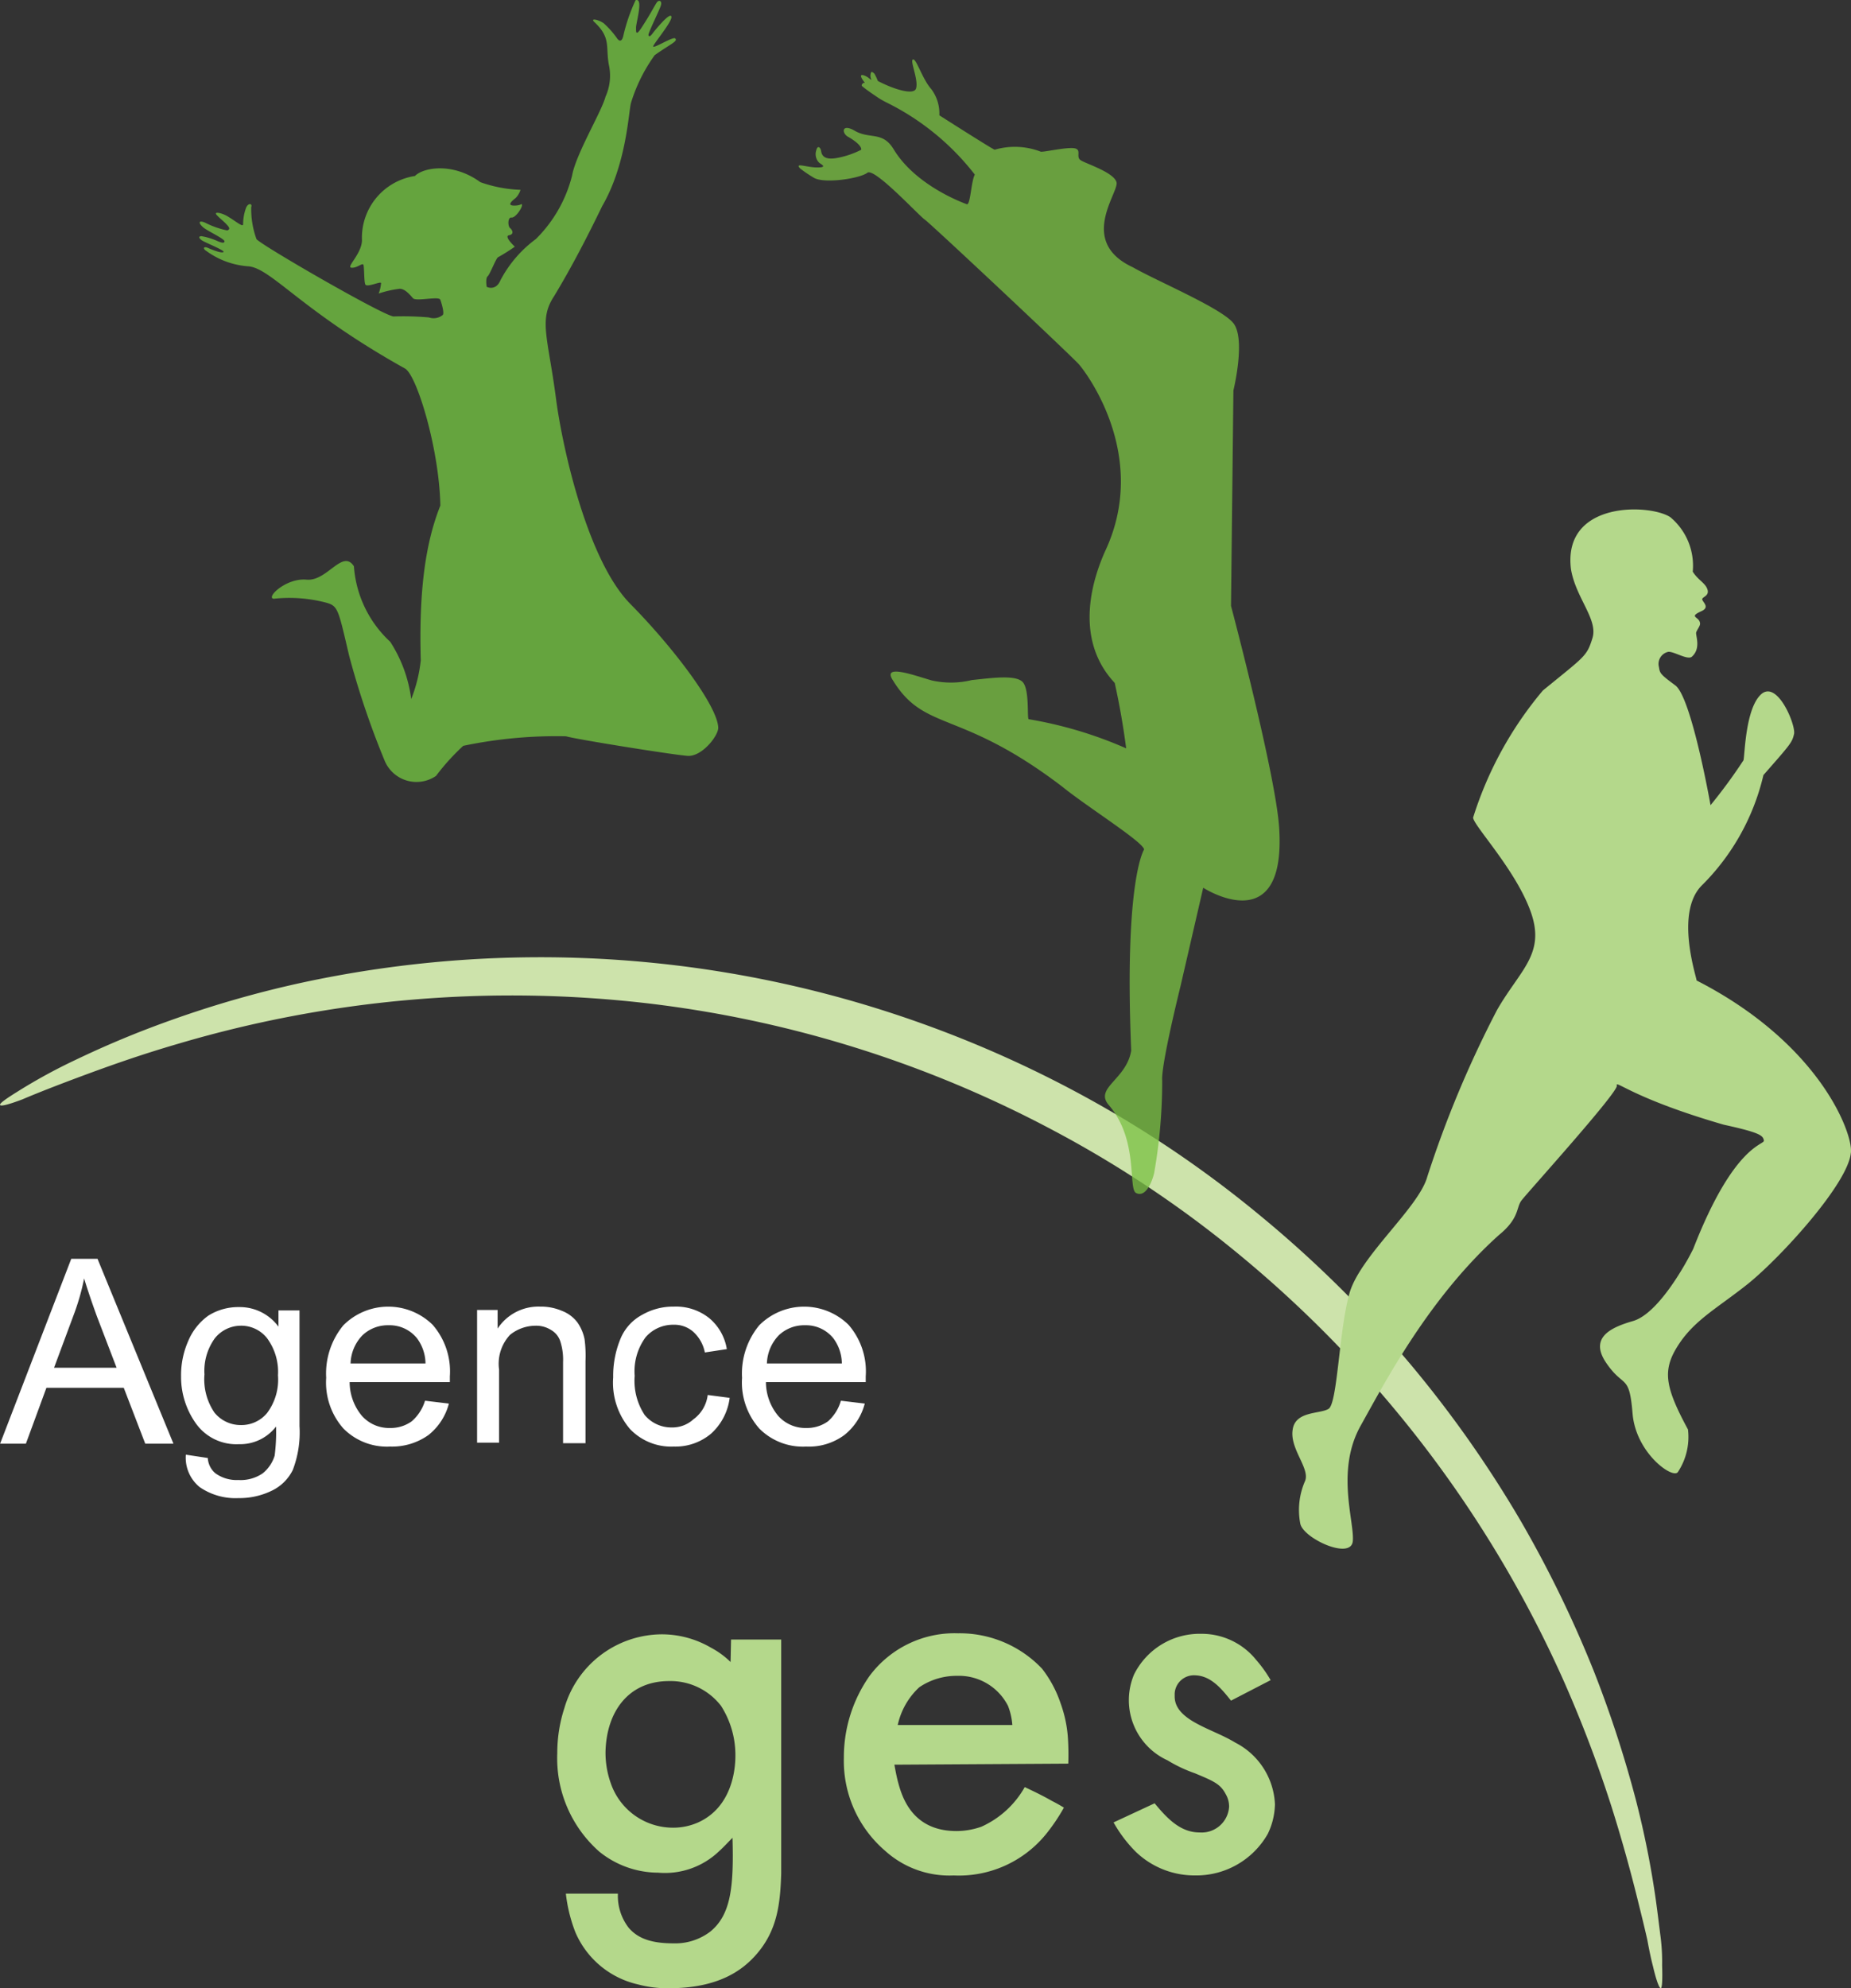 <svg xmlns="http://www.w3.org/2000/svg" width="133" height="142.805" viewBox="0 0 133 142.805">
  <rect x="0" y="0" width="133" height="142.805" fill="#333333" stroke="none"/>
  <g id="logo_francais_agence_ges" transform="translate(0.019 0.047)">
    <path id="Tracé_1555" data-name="Tracé 1555" d="M129.188,342.477h3.6v16.811c-.069,2.161-.274,4.048-1.75,5.764-1.029,1.2-2.779,2.47-6.313,2.47a8.112,8.112,0,0,1-2.23-.274,6.44,6.44,0,0,1-4.494-3.74,10.989,10.989,0,0,1-.686-2.779h3.74a3.741,3.741,0,0,0,.789,2.47c.549.618,1.372,1.1,3.191,1.1a4.166,4.166,0,0,0,2.676-.858c1.441-1.2,1.681-3.122,1.578-6.724-.309.309-.618.652-.961.961a5.628,5.628,0,0,1-4.391,1.544,6.755,6.755,0,0,1-4.22-1.51,8.937,8.937,0,0,1-3.019-7.067,10.447,10.447,0,0,1,.515-3.259,7.33,7.33,0,0,1,6.93-5.283,7,7,0,0,1,3.6.961,5.938,5.938,0,0,1,1.407,1.029l.034-1.612ZM120.542,352.8a4.726,4.726,0,0,0,4.391,3.191,4.42,4.42,0,0,0,1.887-.377c2.5-1.132,2.676-3.945,2.676-4.769a6.551,6.551,0,0,0-1.029-3.6,4.582,4.582,0,0,0-3.74-1.784c-2.916,0-4.494,2.2-4.563,5.078A6.538,6.538,0,0,0,120.542,352.8Z" transform="translate(-76.675 -224.764)" fill="#b4d88b"/>
    <path id="Tracé_1556" data-name="Tracé 1556" d="M180.337,351.329c.069.377.137.755.24,1.167.274,1.029.961,3.6,4.22,3.6a5.424,5.424,0,0,0,1.784-.309,6.747,6.747,0,0,0,3.122-2.848c.652.309,1.3.618,1.956.995.274.137.583.309.858.48a13.554,13.554,0,0,1-1.3,1.921,8.073,8.073,0,0,1-6.621,2.95,6.88,6.88,0,0,1-4.94-1.784,8.5,8.5,0,0,1-2.95-6.656,10.148,10.148,0,0,1,1.853-5.9,7.617,7.617,0,0,1,6.347-3.053,8.162,8.162,0,0,1,6.038,2.539,8.382,8.382,0,0,1,1.338,2.5,9.107,9.107,0,0,1,.515,2.367,18.6,18.6,0,0,1,.034,1.956Zm8.474-2.848a4.69,4.69,0,0,0-.309-1.372,3.956,3.956,0,0,0-3.671-2.161,4.759,4.759,0,0,0-2.71.823,5.2,5.2,0,0,0-1.544,2.71Z" transform="translate(-116.091 -224.627)" fill="#b4d88b"/>
    <path id="Tracé_1557" data-name="Tracé 1557" d="M241.64,346.8c-.686-.858-1.441-1.784-2.573-1.818a1.386,1.386,0,0,0-1.475,1.3v.206c0,.549.24,1.166,1.338,1.818.995.583,2.059.926,3.019,1.51a5.23,5.23,0,0,1,2.848,4.426,5.107,5.107,0,0,1-.515,2.127,5.908,5.908,0,0,1-5.249,2.985,6.087,6.087,0,0,1-4.22-1.681,9.663,9.663,0,0,1-1.612-2.127l2.95-1.372c.858,1.029,1.818,2.093,3.225,2.093a1.976,1.976,0,0,0,2.127-1.853v-.034a1.783,1.783,0,0,0-.24-.858c-.377-.72-.823-.926-2.23-1.509a10.206,10.206,0,0,1-1.956-.926,4.748,4.748,0,0,1-2.4-6.175A5.269,5.269,0,0,1,239.513,342a5.026,5.026,0,0,1,3.945,1.887,9.06,9.06,0,0,1,1.029,1.441Z" transform="translate(-153.207 -224.698)" fill="#b4d88b"/>
    <path id="Tracé_1558" data-name="Tracé 1558" d="M-.012,210.971c-.069-.1.412-.446,1.3-.995a39.356,39.356,0,0,1,4.083-2.23A69.854,69.854,0,0,1,12.2,204.9a75.818,75.818,0,0,1,9.435-2.71,81.34,81.34,0,0,1,40.38,1.544,82.234,82.234,0,0,1,15.061,6.175,79.48,79.48,0,0,1,13.517,9.057,83.3,83.3,0,0,1,10.773,10.67,82.468,82.468,0,0,1,7.891,11.219,83.334,83.334,0,0,1,5.215,10.7,82.327,82.327,0,0,1,3.053,9.332,65.878,65.878,0,0,1,1.441,7.239c.137.995.24,1.887.343,2.676a14.318,14.318,0,0,1,.1,1.956c.034,1.064,0,1.647-.1,1.647s-.309-.515-.549-1.544c-.137-.515-.274-1.167-.412-1.921q-.257-1.132-.618-2.573c-.48-1.956-1.1-4.288-1.956-7a90.684,90.684,0,0,0-3.4-8.954A84,84,0,0,0,88.6,221.367a79.133,79.133,0,0,0-13.071-8.646,82.487,82.487,0,0,0-28.75-9.023A84.5,84.5,0,0,0,12.75,206.58c-2.71.789-5.009,1.612-6.862,2.3S2.561,210.148,1.6,210.56C.605,210.937.056,211.074-.012,210.971Z" transform="translate(0 -131.648)" fill="#cde3ab"/>
    <path id="Tracé_1559" data-name="Tracé 1559" d="M300.03,113.9c.618-.274.137-.618.069-.823s.515-.24.377-.72-.686-.686-1.064-1.3a4.53,4.53,0,0,0-1.612-3.911c-1.441-.961-7.754-1.2-7.136,3.74.343,2.058,1.956,3.6,1.544,4.94s-.549,1.3-3.568,3.774a26.451,26.451,0,0,0-5.009,9.126c.034.583,3.088,3.774,4.151,6.793s-.789,4.151-2.436,7.033a77.414,77.414,0,0,0-5.009,11.973c-.618,2.23-4.837,5.7-5.592,8.371s-.858,7.959-1.509,8.3c-.618.377-2.4.137-2.573,1.51-.206,1.372,1.269,2.779.892,3.671a5.181,5.181,0,0,0-.343,3.053c.206,1.064,3.637,2.642,3.774,1.269s-1.235-5.043.549-8.268c1.784-3.191,4.94-9.229,9.949-13.723,1.475-1.2,1.235-1.956,1.613-2.47s7-7.822,6.861-8.268,1.166.926,7.685,2.813c2.676.583,2.813.789,2.882,1.132s-2.127.206-5.078,7.788c-.858,1.715-2.676,4.7-4.323,5.18-1.544.446-3.191,1.166-1.921,3.019s1.647.72,1.887,3.637c.24,2.848,2.916,4.734,3.259,4.186a4.568,4.568,0,0,0,.721-3.053c-1.544-2.848-1.784-4.048-.995-5.558,1.2-2.2,2.951-3.019,5.352-4.94,2.4-1.956,7.1-7.136,7.342-9.332.24-1.166-2.024-7.788-11.081-12.419.034-.137-1.578-4.8.343-6.793a16.431,16.431,0,0,0,4.46-7.959c1.956-2.23,2.058-2.333,2.2-2.95s-1.166-3.842-2.333-2.882c-1.167.995-1.2,4.391-1.3,4.769a37.851,37.851,0,0,1-2.367,3.225s-1.372-7.788-2.539-8.611c-1.064-.789-1.1-.858-1.166-1.3a.887.887,0,0,1,.652-1.1h0c.377-.069,1.407.618,1.715.343.686-.618.24-1.544.309-1.75s.309-.48.274-.652C299.892,114.273,299.069,114.341,300.03,113.9Z" transform="translate(-177.803 -70.047)" fill="#b4d88b"/>
    <g id="Groupe_871" data-name="Groupe 871" transform="translate(14.299 -0.047)" opacity="0.88">
      <path id="Tracé_1560" data-name="Tracé 1560" d="M50.8,43.231c.892.24.892.446,1.681,3.808a60.349,60.349,0,0,0,2.539,7.513,2.478,2.478,0,0,0,3.705,1.132,16.1,16.1,0,0,1,1.956-2.161,32.624,32.624,0,0,1,7.376-.686c.858.24,7.754,1.338,8.748,1.407s2.161-1.372,2.2-1.99c0-1.544-3.259-5.832-6.313-8.92s-4.837-11.047-5.318-14.547c-.583-4.563-1.3-5.832-.172-7.548,1.269-2.093,2.4-4.288,3.465-6.484,1.715-2.95,1.887-6.621,2.058-7.376a11.68,11.68,0,0,1,1.715-3.465c1.166-.823,1.681-.995,1.475-1.2-.137-.172-1.681.823-1.578.549s1.407-1.818,1.3-2.127C75.537.792,74.4,2.2,74.3,2.336c-.172.24-.274.274-.309.137s.789-1.784.892-2.127-.137-.412-.274-.24-.48.858-.995,1.647c-.549.892-.515.515-.515.172s.549-2.161-.034-1.956a12.746,12.746,0,0,0-.892,2.607c-.172.618-.48.069-.48.069a6.614,6.614,0,0,0-.926-1.029c-.412-.274-.995-.377-.652-.069,1.2,1.132.789,1.75,1.029,3.053a3.642,3.642,0,0,1-.24,2.3c-.274,1.064-2.127,4.117-2.4,5.661A9.751,9.751,0,0,1,65.9,17.123a8.716,8.716,0,0,0-2.539,2.95c-.343.823-.995.48-.995.48s-.1-.618.069-.755.618-1.338.755-1.372a14.181,14.181,0,0,0,1.2-.755s-.823-.755-.412-.823c.377-.069.24-.377.069-.515s-.172-.789.1-.755.72-.618.755-.858c0-.24,0,0-.549,0s-.206-.309.1-.549a1.457,1.457,0,0,0,.343-.583,9.614,9.614,0,0,1-2.882-.549c-2.024-1.475-4.151-1.029-4.7-.446a4.485,4.485,0,0,0-3.808,4.632c-.034.995-1.166,1.921-.755,1.956s.789-.377.858-.206.034,1.166.137,1.407,1.1-.24,1.132-.1a2.693,2.693,0,0,1-.172.755,7.418,7.418,0,0,1,1.51-.343c.377,0,.72.412.961.686.24.24,1.853-.172,1.956.1s.309.995.172,1.1a1.037,1.037,0,0,1-.995.172,20.917,20.917,0,0,0-2.539-.069c-.823-.1-9.606-5.18-9.846-5.558a6.319,6.319,0,0,1-.377-2.3c.1-.24-.206-.343-.377.069a3.485,3.485,0,0,0-.206,1.166c0,.24-.515-.206-1.029-.515-.48-.309-.961-.377-.926-.24s.583.549.755.755c.343.343.172.377.069.446a6.162,6.162,0,0,1-1.578-.549c-.446-.206-.583-.034-.137.343.343.274,1.544.823,1.51.995-.034.137-.172.1-.446,0a4.889,4.889,0,0,0-1.2-.377c-.274,0-.172.172.034.309s1.647.72,1.544.823-.618-.069-1.166-.309c-.274-.1-.343.069-.069.24a5.8,5.8,0,0,0,3.019,1.1c1.647.137,3.808,3.191,11.253,7.342.858.48,2.47,5.832,2.539,9.846-1.1,2.745-1.544,6.244-1.407,11.116a10.544,10.544,0,0,1-.686,2.779,9.869,9.869,0,0,0-1.51-4.117,8.159,8.159,0,0,1-2.607-5.421c-.823-1.269-1.921,1.1-3.4.961s-2.95,1.3-2.367,1.372A10.414,10.414,0,0,1,50.8,43.231Z" transform="translate(-41.715 0.047)" fill="#6cb33f"/>
    </g>
    <path id="Tracé_1561" data-name="Tracé 1561" d="M201.746,67.669c-.206-3.74-3.465-16.022-3.465-16.022l.172-15.473s.926-3.774-.034-4.872-5.386-2.95-7.2-3.98c-3.98-1.853-.961-5.386-1.166-6.107s-2.23-1.338-2.573-1.578c-.377-.24.1-.755-.446-.858s-2.3.309-2.436.24a5.157,5.157,0,0,0-3.294-.137c0,.069-3.98-2.47-3.98-2.47a2.912,2.912,0,0,0-.583-1.887c-.618-.686-1.064-2.161-1.3-2.127-.274.034.412,1.475.206,2.093-.172.515-1.715,0-2.745-.549a3.463,3.463,0,0,0-.24-.515c-.1-.1-.206-.172-.24-.1a.621.621,0,0,0,.034.549,1.454,1.454,0,0,1-.24-.172c-.24-.172-.892-.446-.24.377h-.1s-.206.137-.1.24c.377.309.789.583,1.2.858h0c.206.137.549.309.549.309a18.231,18.231,0,0,1,6.347,5.18c-.274.515-.309,2.23-.583,2.127s-3.671-1.338-5.249-3.945c-.789-1.3-1.681-.72-2.745-1.3-1.029-.618-.995.172-.515.412,1.064.618.926.926.926.926a6.34,6.34,0,0,1-1.715.583c-1.064.206-1.132-.309-1.166-.515s-.24-.446-.343-.034a.864.864,0,0,0,.206.892c.172.137.618.343-.137.343s-1.647-.377-1.235.069a9.433,9.433,0,0,0,.961.652c.72.48,3.362.069,3.877-.343.515-.377,3.671,3.053,4.117,3.362s10.532,9.778,11.081,10.4,5.078,6.621,1.887,13.414c-.755,1.681-2.4,6.175.686,9.469.343,1.544.618,3.122.823,4.7a29.459,29.459,0,0,0-7-2.093c-.137,0,.069-2.058-.412-2.642s-2.3-.309-3.671-.172A6.308,6.308,0,0,1,176.77,57c-1.2-.343-3.6-1.235-2.779,0,2.3,3.74,4.8,2.024,12.145,7.616,1.818,1.475,5.832,3.98,5.9,4.529,0,0-1.441,2.161-.926,14.444-.343,2.093-2.676,2.676-1.612,3.911,2.161,2.5,1.372,6,1.956,6.313s1.064-.48,1.3-1.407a38.125,38.125,0,0,0,.583-6.656c-.1-1.1,1.3-6.724,1.3-6.724l1.647-7.136C196.325,71.923,202.226,75.7,201.746,67.669Z" transform="translate(-109.848 -8.176)" fill="#7ac143" opacity="0.76"/>
    <g id="Groupe_872" data-name="Groupe 872" transform="translate(-0.012 90.37)">
      <path id="Tracé_1562" data-name="Tracé 1562" d="M0,276.777,5.112,263.5H7l5.455,13.277H10.43l-1.544-4.014H3.328l-1.475,4.014Zm3.877-5.455H8.371l-1.407-3.671c-.412-1.132-.72-2.058-.926-2.745a16.447,16.447,0,0,1-.72,2.539Z" transform="translate(0 -263.5)" fill="#fff"/>
      <path id="Tracé_1563" data-name="Tracé 1563" d="M38.243,284.2l1.578.24a1.541,1.541,0,0,0,.549,1.1,2.613,2.613,0,0,0,1.647.48,2.8,2.8,0,0,0,1.75-.48,2.618,2.618,0,0,0,.858-1.269,13.179,13.179,0,0,0,.1-2.093,3.252,3.252,0,0,1-2.676,1.269A3.565,3.565,0,0,1,39,282.005a5.767,5.767,0,0,1-1.1-3.431,6.1,6.1,0,0,1,.515-2.539,4.266,4.266,0,0,1,1.441-1.818,4.033,4.033,0,0,1,2.23-.617,3.446,3.446,0,0,1,2.813,1.407V273.84h1.51v8.3a7.523,7.523,0,0,1-.48,3.156,3.232,3.232,0,0,1-1.475,1.475,5.318,5.318,0,0,1-2.436.549,4.53,4.53,0,0,1-2.779-.789A2.722,2.722,0,0,1,38.243,284.2Zm1.338-5.764a4.24,4.24,0,0,0,.72,2.745,2.423,2.423,0,0,0,1.887.892,2.39,2.39,0,0,0,1.887-.858,3.994,3.994,0,0,0,.789-2.71,4.081,4.081,0,0,0-.789-2.676,2.367,2.367,0,0,0-1.887-.892,2.406,2.406,0,0,0-1.853.892A4,4,0,0,0,39.581,278.437Z" transform="translate(-24.897 -270.135)" fill="#fff"/>
      <path id="Tracé_1564" data-name="Tracé 1564" d="M75.4,280.259l1.715.206a4.241,4.241,0,0,1-1.475,2.264,4.5,4.5,0,0,1-2.745.823,4.4,4.4,0,0,1-3.362-1.3,4.984,4.984,0,0,1-1.235-3.637,5.437,5.437,0,0,1,1.235-3.774,4.556,4.556,0,0,1,6.416-.034,5.1,5.1,0,0,1,1.235,3.705v.412h-7.2a3.806,3.806,0,0,0,.892,2.436,2.622,2.622,0,0,0,2.024.858,2.583,2.583,0,0,0,1.544-.48A3.163,3.163,0,0,0,75.4,280.259Zm-5.352-2.676h5.386a3.074,3.074,0,0,0-.618-1.818,2.523,2.523,0,0,0-2.024-.926,2.644,2.644,0,0,0-1.887.72A3.035,3.035,0,0,0,70.05,277.583Z" transform="translate(-44.868 -270.069)" fill="#fff"/>
      <path id="Tracé_1565" data-name="Tracé 1565" d="M99.9,283.346V273.74h1.475v1.338a3.511,3.511,0,0,1,3.053-1.578,3.811,3.811,0,0,1,1.578.309,2.512,2.512,0,0,1,1.1.823,3.185,3.185,0,0,1,.515,1.2,9.06,9.06,0,0,1,.069,1.578v5.9h-1.612V277.48a4.3,4.3,0,0,0-.206-1.51,1.465,1.465,0,0,0-.652-.789,2,2,0,0,0-1.132-.309,2.948,2.948,0,0,0-1.818.652,3.041,3.041,0,0,0-.789,2.5v5.249H99.9Z" transform="translate(-65.627 -270.069)" fill="#fff"/>
      <path id="Tracé_1566" data-name="Tracé 1566" d="M135.193,279.847l1.578.206a4.158,4.158,0,0,1-1.338,2.573,3.968,3.968,0,0,1-2.676.926,4.087,4.087,0,0,1-3.156-1.269,5.131,5.131,0,0,1-1.2-3.705,6.99,6.99,0,0,1,.515-2.745,3.432,3.432,0,0,1,1.578-1.75,4.46,4.46,0,0,1,2.264-.583,3.828,3.828,0,0,1,2.539.823,3.646,3.646,0,0,1,1.269,2.23l-1.578.24a2.7,2.7,0,0,0-.823-1.475,2.033,2.033,0,0,0-1.407-.515,2.6,2.6,0,0,0-2.024.892,4.134,4.134,0,0,0-.789,2.779,4.459,4.459,0,0,0,.72,2.813,2.491,2.491,0,0,0,1.921.892,2.237,2.237,0,0,0,1.578-.583A2.536,2.536,0,0,0,135.193,279.847Z" transform="translate(-84.349 -270.069)" fill="#fff"/>
      <path id="Tracé_1567" data-name="Tracé 1567" d="M162.5,280.259l1.715.206a4.241,4.241,0,0,1-1.475,2.264,4.288,4.288,0,0,1-2.745.823,4.4,4.4,0,0,1-3.362-1.3,4.984,4.984,0,0,1-1.235-3.637,5.437,5.437,0,0,1,1.235-3.774,4.556,4.556,0,0,1,6.416-.034,5.1,5.1,0,0,1,1.235,3.705v.412h-7.17a3.806,3.806,0,0,0,.892,2.436,2.622,2.622,0,0,0,2.024.858,2.582,2.582,0,0,0,1.544-.48A3.127,3.127,0,0,0,162.5,280.259Zm-5.318-2.676h5.386a3.074,3.074,0,0,0-.618-1.818,2.523,2.523,0,0,0-2.024-.926,2.644,2.644,0,0,0-1.887.72A3.034,3.034,0,0,0,157.184,277.583Z" transform="translate(-102.086 -270.069)" fill="#fff"/>
    </g>
  </g>
</svg>
